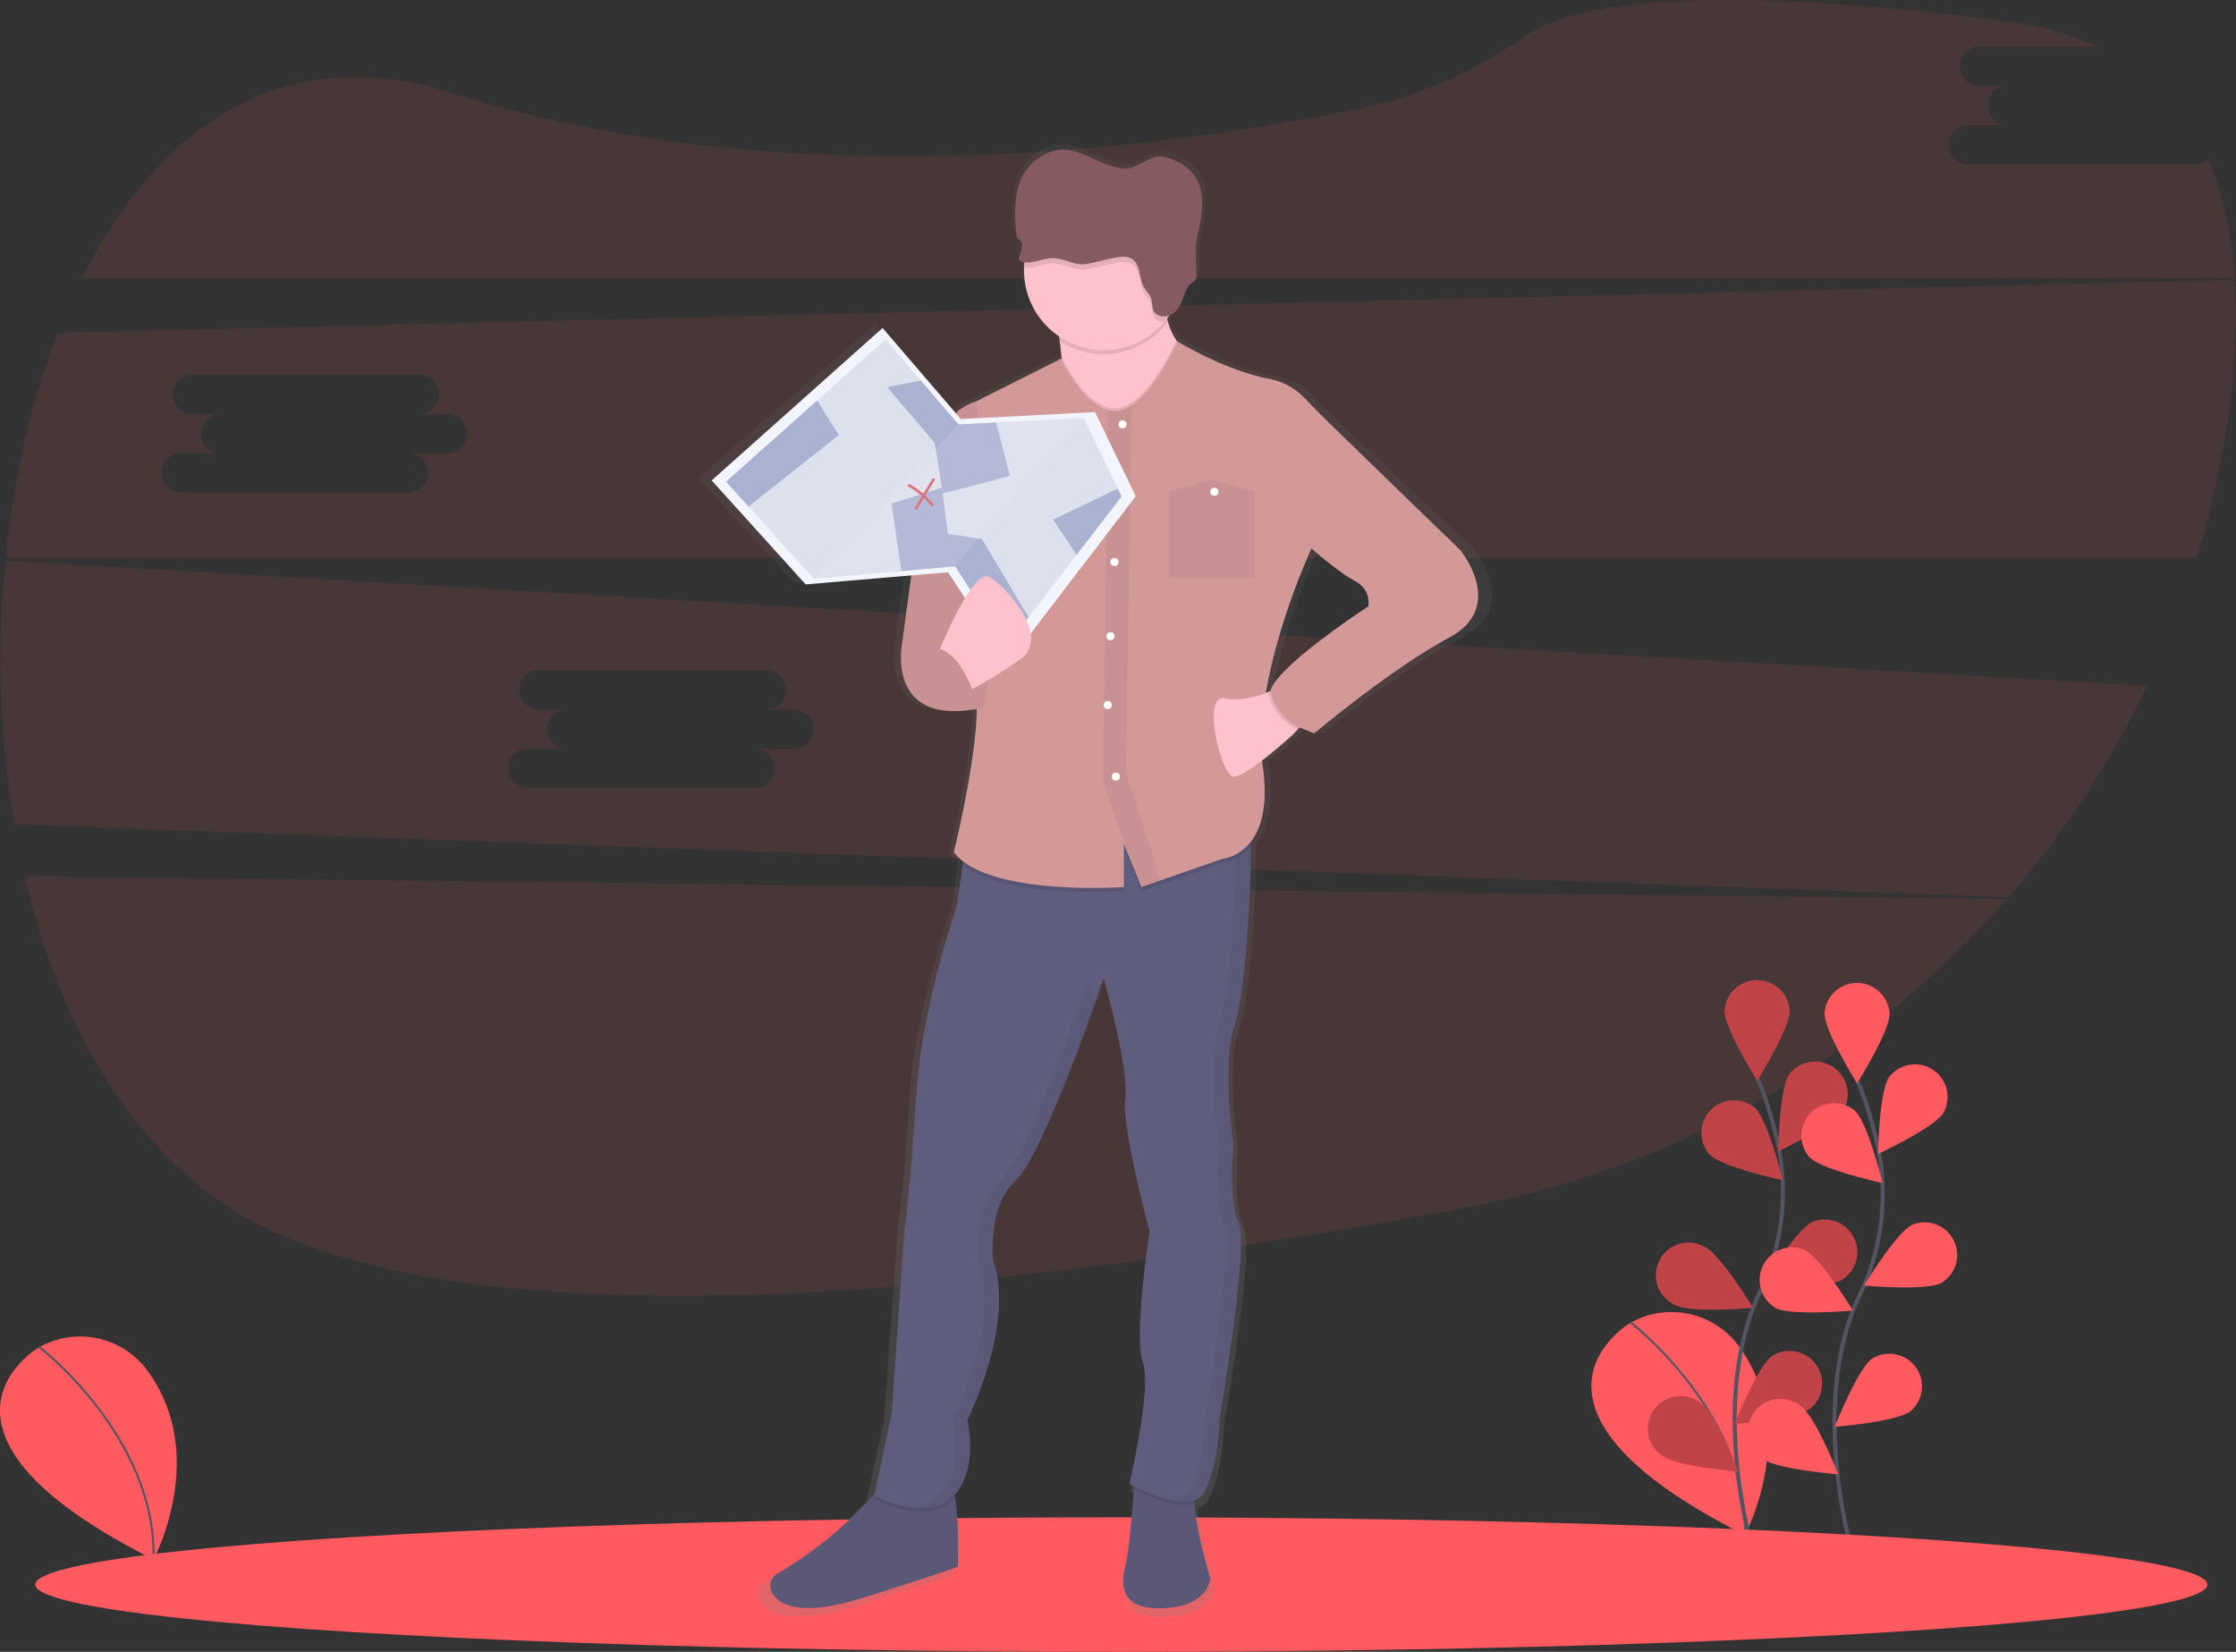 <svg id="86b9c162-e770-4ffa-9cda-84e615f7dc7a" data-name="Layer 1" xmlns="http://www.w3.org/2000/svg" xmlns:xlink="http://www.w3.org/1999/xlink" width="1097.33" height="810.62" viewBox="0 0 1097.33 810.62"><rect x="0" y="0" width="1097.33" height="810.62" fill="#333333" stroke="none"/><defs><linearGradient id="18f7bdf6-b159-4951-801a-ccf90bc3291f" x1="588.67" y1="838.15" x2="588.67" y2="115.47" gradientUnits="userSpaceOnUse"><stop offset="0" stop-color="gray" stop-opacity="0.25"/><stop offset="0.54" stop-color="gray" stop-opacity="0.12"/><stop offset="1" stop-color="gray" stop-opacity="0.1"/></linearGradient></defs><title>lost</title><path d="M63.41,474.66C80.77,548.86,117.52,613,175.6,644.09c120.7,64.61,392.91,31.29,596.07-7A465.21,465.21,0,0,0,1036.21,485.9Z" transform="translate(-51.34 -44.69)" fill="#ff5a5f" opacity="0.1"/><path d="M850.65,694.41S783,735.21,907.68,798c0,0,27.46-51-2.9-92.57a40.94,40.94,0,0,0-53.12-11.64Z" transform="translate(-51.34 -44.69)" fill="#ff5a5f"/><path d="M851.43,693.55S909.31,737.83,907.68,798" transform="translate(-51.34 -44.69)" fill="none" stroke="#535461" stroke-miterlimit="10"/><path d="M69.65,706.41S2,747.21,126.68,810c0,0,27.46-51-2.9-92.57a40.94,40.94,0,0,0-53.12-11.64Z" transform="translate(-51.34 -44.69)" fill="#ff5a5f"/><path d="M70.43,705.55S128.31,749.83,126.68,810" transform="translate(-51.34 -44.69)" fill="none" stroke="#535461" stroke-miterlimit="10"/><path d="M911,803.77s-21.19-72,4-124.91a113.65,113.65,0,0,0,9.19-71.3A191.13,191.13,0,0,0,914,574.1" transform="translate(-51.34 -44.69)" fill="none" stroke="#535461" stroke-miterlimit="10" stroke-width="2"/><path d="M929.69,540.64c0,8.82-16,34.39-16,34.39s-16-25.57-16-34.39a16,16,0,0,1,31.93,0Z" transform="translate(-51.34 -44.69)" fill="#ff5a5f"/><path d="M956.08,589.48c-4.79,7.4-32.09,20.19-32.09,20.19s.5-30.14,5.29-37.54a16,16,0,0,1,26.8,17.36Z" transform="translate(-51.34 -44.69)" fill="#ff5a5f"/><path d="M954.93,672.95c-7.87,4-37.89,1.23-37.89,1.23s15.64-25.77,23.52-29.74a16,16,0,0,1,14.38,28.51Z" transform="translate(-51.34 -44.69)" fill="#ff5a5f"/><path d="M939.83,735.91c-7.09,5.24-37.14,7.61-37.14,7.61s11.06-28,18.15-33.29a16,16,0,0,1,19,25.67Z" transform="translate(-51.34 -44.69)" fill="#ff5a5f"/><path d="M890.46,611.38c6.32,6.14,35.79,12.51,35.79,12.51s-7.22-29.27-13.54-35.41a16,16,0,0,0-22.25,22.9Z" transform="translate(-51.34 -44.69)" fill="#ff5a5f"/><path d="M873.75,685.23c7.87,4,37.89,1.23,37.89,1.23S896,660.69,888.12,656.72a16,16,0,1,0-14.38,28.51Z" transform="translate(-51.34 -44.69)" fill="#ff5a5f"/><path d="M867.35,759.24c7.09,5.24,37.14,7.61,37.14,7.61s-11.06-28-18.15-33.29a16,16,0,1,0-19,25.67Z" transform="translate(-51.34 -44.69)" fill="#ff5a5f"/><path d="M929.69,540.64c0,8.82-16,34.39-16,34.39s-16-25.57-16-34.39a16,16,0,0,1,31.93,0Z" transform="translate(-51.34 -44.69)" opacity="0.25"/><path d="M956.08,589.48c-4.79,7.4-32.09,20.19-32.09,20.19s.5-30.14,5.29-37.54a16,16,0,0,1,26.8,17.36Z" transform="translate(-51.34 -44.69)" opacity="0.25"/><path d="M954.93,672.95c-7.87,4-37.89,1.23-37.89,1.23s15.64-25.77,23.52-29.74a16,16,0,0,1,14.38,28.51Z" transform="translate(-51.34 -44.69)" opacity="0.25"/><path d="M939.83,735.91c-7.09,5.24-37.14,7.61-37.14,7.61s11.06-28,18.15-33.29a16,16,0,0,1,19,25.67Z" transform="translate(-51.34 -44.69)" opacity="0.25"/><path d="M890.46,611.38c6.32,6.14,35.79,12.51,35.79,12.51s-7.22-29.27-13.54-35.41a16,16,0,0,0-22.25,22.9Z" transform="translate(-51.34 -44.69)" opacity="0.25"/><path d="M873.75,685.23c7.87,4,37.89,1.23,37.89,1.23S896,660.69,888.12,656.72a16,16,0,1,0-14.38,28.51Z" transform="translate(-51.34 -44.69)" opacity="0.25"/><path d="M867.35,759.24c7.09,5.24,37.14,7.61,37.14,7.61s-11.06-28-18.15-33.29a16,16,0,1,0-19,25.67Z" transform="translate(-51.34 -44.69)" opacity="0.25"/><path d="M960,805.14s-21.19-72,4-124.91a113.65,113.65,0,0,0,9.19-71.3,191.13,191.13,0,0,0-10.09-33.46" transform="translate(-51.34 -44.69)" fill="none" stroke="#535461" stroke-miterlimit="10" stroke-width="2"/><path d="M978.73,542c0,8.82-16,34.39-16,34.39s-16-25.57-16-34.39a16,16,0,0,1,31.93,0Z" transform="translate(-51.34 -44.69)" fill="#ff5a5f"/><path d="M1005.12,590.85C1000.33,598.25,973,611,973,611s.5-30.14,5.29-37.54a16,16,0,0,1,26.8,17.36Z" transform="translate(-51.34 -44.69)" fill="#ff5a5f"/><path d="M1004,674.32c-7.87,4-37.89,1.23-37.89,1.23s15.64-25.77,23.52-29.74A16,16,0,0,1,1004,674.32Z" transform="translate(-51.34 -44.69)" fill="#ff5a5f"/><path d="M988.87,737.28c-7.09,5.24-37.14,7.61-37.14,7.61s11.06-28,18.15-33.29a16,16,0,0,1,19,25.67Z" transform="translate(-51.34 -44.69)" fill="#ff5a5f"/><path d="M939.5,612.75c6.32,6.14,35.79,12.51,35.79,12.51s-7.22-29.27-13.54-35.41a16,16,0,0,0-22.25,22.9Z" transform="translate(-51.34 -44.69)" fill="#ff5a5f"/><path d="M922.78,686.6c7.87,4,37.89,1.23,37.89,1.23S945,662.06,937.16,658.09a16,16,0,0,0-14.38,28.51Z" transform="translate(-51.34 -44.69)" fill="#ff5a5f"/><path d="M916.38,760.61c7.09,5.24,37.14,7.61,37.14,7.61s-11.06-28-18.15-33.29a16,16,0,1,0-19,25.67Z" transform="translate(-51.34 -44.69)" fill="#ff5a5f"/><path d="M1128.77,125.41H1017.3a9.63,9.63,0,1,1,0-19.27h19.27a9.63,9.63,0,0,1,0-19.27H1022.8a9.63,9.63,0,0,1,0-19.27H1081c-12.91-6-28-10.27-45.38-12.51-158.64-20.38-215.28-6.9-235.26,7-24.65,17.1-52.15,29.68-81.54,35.74C620.92,118,437.87,142.29,272,90c-82.46-26-143.75,17.92-180.48,91.28H1148.13c-1.38-21.32-5.51-41-13.09-58.24A9.58,9.58,0,0,1,1128.77,125.41Z" transform="translate(-51.34 -44.69)" fill="#ff5a5f" opacity="0.1"/><path d="M54,319.79a491.06,491.06,0,0,0,4.33,129.46L1037,485a460,460,0,0,0,68-103.7ZM441,412.14H421.77a9.63,9.63,0,0,1,0,19.27H310.3a9.63,9.63,0,1,1,0-19.27h19.27a9.63,9.63,0,0,1,0-19.27H315.8a9.63,9.63,0,0,1,0-19.27H427.27a9.63,9.63,0,1,1,0,19.27H441a9.63,9.63,0,0,1,0,19.27Z" transform="translate(-51.34 -44.69)" fill="#ff5a5f" opacity="0.1"/><path d="M1148.17,182,79.68,208c-13,33.41-21.61,71.19-25.59,110.34H1129.45A456.46,456.46,0,0,0,1145,248C1148.17,225,1149.46,202.71,1148.17,182ZM271,267.14H251.77a9.63,9.63,0,0,1,0,19.27H140.3a9.63,9.63,0,1,1,0-19.27h19.27a9.63,9.63,0,0,1,0-19.27H145.8a9.63,9.63,0,0,1,0-19.27H257.27a9.63,9.63,0,1,1,0,19.27H271a9.63,9.63,0,0,1,0,19.27Z" transform="translate(-51.34 -44.69)" fill="#ff5a5f" opacity="0.1"/><ellipse cx="550.33" cy="777.62" rx="533" ry="33" fill="#ff5a5f"/><path d="M774.44,313.8s-61.81-58.17-70.74-66.87c-3.11-3-6.05-6-8.56-8.53a33.57,33.57,0,0,0-17.73-9.29c-23.16-4.39-46.85-18.63-46.85-18.63h0c-.13-.17-.26-.32-.38-.5a28.17,28.17,0,0,1-4.35-9.3c-.13-.49-.26-1-.37-1.52q.56-.72,1.09-1.47a7.16,7.16,0,0,0,1.17-.53c2.93-1.67,4.58-4.76,5.69-7.8,1-2.69,1.8-5.66,4.18-7.41a8.74,8.74,0,0,0,2.27-1.81,5.33,5.33,0,0,0,.53-3.09c0-6.83-1.09-12.07.5-18.73,2.54-10.66,4.87-24-3.18-31.91a28.11,28.11,0,0,0-15.16-7.55c-5.17-.82-12.82,6.22-18.06,6-13.35-.51-24.6-12.55-37.29-8.66a26.22,26.22,0,0,0-13.7,9.82c-6.26,8.92-5.66,20.46-4.76,31.1a3.87,3.87,0,0,0,.69,2.27c.47.55,1.22.84,1.68,1.39a3.37,3.37,0,0,1,.52,2.49,16.34,16.34,0,0,1-1.24,5,2,2,0,0,0-.19,1.81,1.89,1.89,0,0,0,1,.68,9.09,9.09,0,0,0,1.65.39c-.09.88-.17,1.76-.2,2.65,0,.5,0,1,0,1.51a39.14,39.14,0,0,0,17.82,32.68c.11.72.23,1.46.34,2.23.34,2.37.65,5,.88,7.86,0,.52.08,1,.12,1.57l-.27-.55-43,21.08a21.31,21.31,0,0,0-8.67,4.25l-.85.42v.25q-.53.44-1.08.94L480.63,203.9l-87,75.52,47.84,51.51,53.76-4.48c-2.65,18.2-4.46,32.15-4.46,32.15s-9.83,42.13,37.79,34.07c-.31,26.57-11.69,70.91-11.69,70.91a23.42,23.42,0,0,0,4.63,4.57l-.27,1.81-3,20.37s-17.86,49.48-20.6,93.61-6.18,68.87-6.18,68.87l-6.18,88.27-8.69,40.36a204.06,204.06,0,0,1-49.4,39.5,6.92,6.92,0,0,0-2.8,9.48c3.52,6.06,14.35,12.35,47.15,2.27,52.2-16,47.39-15.38,47.39-15.38s.77-21.42-1.45-34.12c-.07-.38-.14-.75-.21-1.12,12.5-14.09,6.46-37,6.46-37s24.72-48.14,13-79.57c0,0-2.75-26.75,11.68-39.45.2-.18.41-.38.62-.59l.19-.2.47-.5.21-.23.55-.64.12-.14c.22-.27.45-.56.68-.86l.18-.24L552,622l.22-.32.54-.79.18-.26.73-1.11.14-.22.61-1,.23-.38.56-.94.21-.36.77-1.34v0l.77-1.38.22-.41.59-1.09.23-.44.71-1.35.09-.17.82-1.6.2-.39.64-1.27.24-.48.67-1.36.17-.34.84-1.75.14-.29.7-1.49.24-.51.65-1.39.21-.45.86-1.87,0,0,.83-1.85.23-.51.65-1.47.22-.51L568,591l0-.08.87-2,.19-.43.68-1.58.23-.53.71-1.69.14-.32.86-2,.14-.33.71-1.7.23-.55.65-1.59.19-.46.83-2,.07-.17.75-1.85.23-.57.61-1.52.22-.55.72-1.82.07-.19.78-2,.23-.58.56-1.43.24-.63.59-1.52.17-.45.73-1.89.2-.52.53-1.38.27-.7.47-1.22.25-.66.66-1.75.19-.51.48-1.28.27-.71.4-1.07.27-.73.45-1.21.29-.78.45-1.22.29-.78.31-.84.29-.8.25-.69.67-1.82.11-.31.31-.86.21-.57.32-.87.15-.41c2.87-7.91,4.63-13,4.63-13s13,45.47,11,59.51,12.36,66.2,12.36,66.2-8.24,52.16-3.43,64.86-6.87,60.18-6.87,60.18.89.49,2.4,1.24l-.09,1.29c-.75,10.44-2.38,30.5-4.37,38.26-2.75,10.7-1.37,22.07,20.6,20.73s22.66-14.71,22.66-14.71-7.25-23.38-8.14-37.17c0-.45,0-.89-.06-1.32l0,0,.62-.23.18-.07c.25-.11.49-.22.72-.34l0,0c.22-.12.42-.24.63-.37l.18-.12q.26-.18.51-.38l.12-.1q.3-.25.57-.52l.13-.13q.21-.23.41-.47l.14-.18c.16-.21.32-.43.47-.67,7.55-12,8.24-37.45,8.24-37.45s15.11-85.59,9.62-97-2.75-38.11-2.75-38.11-6.18-40.12.69-59.51c5.14-14.52,8.36-64.66,8.21-88.65q0-.75,0-1.47c0-.17,0-.34,0-.51,5.12-6.36,9-17.52,6.24-37.08-.16-1.11-.28-2.23-.4-3.37,7.8-5.83,15.5-12.68,15.5-12.68l2.66-2.74.85-.88c.74.31,1.52.59,2.33.84,3,1.36,5.14,2.12,5.14,2.12s39.15-32.1,68.68-47.48S774.44,313.8,774.44,313.8Zm-46.7,28.08S686.53,368,679,381.34a10,10,0,0,0-1,2.38l-1,.42h0l-1.26.48c6.31-36,23.2-71.49,23.2-71.49s13,11.37,22,16S727.74,341.89,727.74,341.89Z" transform="translate(-51.34 -44.69)" fill="url(#18f7bdf6-b159-4951-801a-ccf90bc3291f)"/><path d="M475.73,828.55c-31.64,10-42.09,3.76-45.48-2.25a7,7,0,0,1,2.7-9.39,198.05,198.05,0,0,0,48-39.54c3.52-4,5.37-6.45,5.37-6.45s24.51-4.64,30.47,0c1.49,1.16,2.53,4.4,3.24,8.6,2.14,12.58,1.4,33.8,1.4,33.8S526.07,812.65,475.73,828.55Z" transform="translate(-51.34 -44.69)" fill="#5b5877"/><path d="M645.3,819.27s-.66,13.25-21.86,14.57-22.52-9.94-19.87-20.53c1.92-7.68,3.49-27.55,4.21-37.9.27-3.93.42-6.48.42-6.48s33.12-3.31,29.81,6a20.65,20.65,0,0,0-.56,7.56C638.31,796.12,645.3,819.27,645.3,819.27Z" transform="translate(-51.34 -44.69)" fill="#5b5877"/><path d="M520,779.52l-.59.68c-12.59,13.91-39.08,0-39.08,0l.59-2.82c3.52-4,5.37-6.45,5.37-6.45s24.51-4.64,30.47,0C518.29,772.08,519.33,775.32,520,779.52Z" transform="translate(-51.34 -44.69)" opacity="0.1"/><path d="M638,774.89a20.65,20.65,0,0,0-.56,7.56c-8.66,3-24-4.1-29.67-7,.27-3.93.42-6.48.42-6.48S641.33,765.62,638,774.89Z" transform="translate(-51.34 -44.69)" opacity="0.1"/><path d="M659.21,644.4c5.3,11.26-9.27,96-9.27,96s-.66,25.17-7.95,37.09-36.43-4.64-36.43-4.64,11.26-47,6.62-59.62S615.49,649,615.49,649s-13.91-51.67-11.92-65.58-10.6-59-10.6-59-29.15,86.78-43.06,99.36-11.26,39.08-11.26,39.08c11.26,31.13-12.59,78.83-12.59,78.83s6,23.18-6.62,37.09-39.08,0-39.08,0L489,737.8l6-87.44s3.31-24.51,6-68.23,19.87-92.74,19.87-92.74l2.88-20.18,2.42-16.92s134.47-4.64,137.78-5.3c.83-.17,1.25,4.89,1.29,12.86.15,23.77-3,73.43-7.92,87.82-6.62,19.21-.66,59-.66,59S653.91,633.14,659.21,644.4Z" transform="translate(-51.34 -44.69)" fill="#5f5d7e"/><g opacity="0.05"><path d="M585.69,524.5s-29.15,86.78-43.06,99.36-11.26,39.08-11.26,39.08c11.26,31.13-12.59,78.83-12.59,78.83s6,23.18-6.62,37.09a19,19,0,0,1-12.22,6c7,.73,14.39-.33,19.5-6,12.59-13.91,6.62-37.09,6.62-37.09s23.85-47.69,12.59-78.83c0,0-2.65-26.5,11.26-39.08,10.69-9.67,30.36-63.11,38.91-87.37C587.06,529.41,585.69,524.5,585.69,524.5Z" transform="translate(-51.34 -44.69)"/><path d="M656.56,606.64s-6-39.74.66-59c5-14.39,8.06-64.05,7.92-87.82,0-8-.46-13-1.29-12.86-.41.08-2.88.23-6.87.42.56,1.36.84,5.92.88,12.45.15,23.77-3,73.43-7.92,87.82-6.62,19.21-.66,59-.66,59s-2.65,26.5,2.65,37.76-9.27,96-9.27,96-.66,25.17-7.95,37.09a8.84,8.84,0,0,1-6.08,4c5.67.84,10.83.14,13.36-4,7.29-11.92,7.95-37.09,7.95-37.09s14.57-84.79,9.27-96S656.56,606.64,656.56,606.64Z" transform="translate(-51.34 -44.69)"/></g><path d="M639.34,219.8,634.7,265.5s-73.53,15.9-65.58-9.94c3.76-12.23,4-25.36,3.13-35.79-.23-2.82-.52-5.44-.85-7.79a111.52,111.52,0,0,0-2.28-12.06s57-43.06,54.32-13.91a47.46,47.46,0,0,0,1.05,16.47,28.24,28.24,0,0,0,4.2,9.21C633.38,218.31,639.34,219.8,639.34,219.8Z" transform="translate(-51.34 -44.69)" fill="#fdc2cc"/><path d="M624.5,202.49c-.53.72-1.09,1.43-1.66,2.11A39.09,39.09,0,0,1,571.4,212a111.52,111.52,0,0,0-2.28-12.06s57-43.06,54.32-13.91A47.46,47.46,0,0,0,624.5,202.49Z" transform="translate(-51.34 -44.69)" opacity="0.1"/><path d="M632.05,177.4a39.08,39.08,0,0,1-78.16,0c0-.5,0-1,0-1.5a39.08,39.08,0,0,1,78.13,1.5Z" transform="translate(-51.34 -44.69)" fill="#fdc2cc"/><path d="M665.14,459.87a21.3,21.3,0,0,1-13.88,8.33l-30.44,10.65-.07,0-9.23,3.23-3.87-9.52-4.74-11.68v21.2s-58.16,4-79.26-12.89l2.42-16.92s134.47-4.64,137.78-5.3C664.68,446.84,665.1,451.89,665.14,459.87Z" transform="translate(-51.34 -44.69)" opacity="0.1"/><path d="M639.34,219.8,634.7,265.5s-73.53,15.9-65.58-9.94c3.76-12.23,4-25.36,3.13-35.79,1.27,2.66,10.62,21.48,22.71,24.75h0a13.11,13.11,0,0,0,4.63.44,15.37,15.37,0,0,0,7.13-2.76c10.88-7.23,20-26.26,22-30.5C633.38,218.31,639.34,219.8,639.34,219.8Z" transform="translate(-51.34 -44.69)" opacity="0.1"/><path d="M762.55,357.58c-28.48,15.24-66.24,47-66.24,47s-27.82-9.94-20.53-23.18,47-39.08,47-39.08,2-7.95-6.62-12.59-21.2-15.9-21.2-15.9-29.81,64.25-23.85,107.31-19.87,45-19.87,45l-30.44,10.65-.07,0-9.23,3.23-3.87-9.52-4.74-11.68v21.2s-67.57,4.64-83.46-17.22c0,0,14.57-58.29,10.6-80.81s-8.61-135.79-8.61-135.79l50.67-25.5S582,242.33,595,245.86h0a13.11,13.11,0,0,0,4.63.44,15.37,15.37,0,0,0,7.13-2.76c12.27-8.15,22.35-31.35,22.35-31.35s22.85,14.1,45.19,18.45a32.1,32.1,0,0,1,17.1,9.2c2.42,2.53,5.26,5.44,8.26,8.45,8.61,8.61,68.23,66.24,68.23,66.24S791,342.34,762.55,357.58Z" transform="translate(-51.34 -44.69)" fill="#d39999"/><path d="M697,393.35l-8.7,9.21-2.56,2.72s-23.18,21.2-29.15,20.53-15.9-41.07-4-38.42c7.24,1.61,15.71-.93,21.23-3.18h0a56.17,56.17,0,0,0,5.92-2.78Z" transform="translate(-51.34 -44.69)" fill="#fdc2cc"/><path d="M632.05,177.4a38.9,38.9,0,0,1-9.22,25.21,5.64,5.64,0,0,1-5.25-2.51c-1.1-1.93-.64-4.35-1.37-6.43s-2.39-3.51-3.44-5.36c-2.66-4.66-1.54-11.72-6.41-14.22-2.24-1.14-4.95-.76-7.45-.34-4.91.81-9.85,2.42-14.69,3.09-5.52.78-10.49-2.81-15.94-2.89-4.86-.08-9.74,2.77-14.35,1.95a39.08,39.08,0,0,1,78.13,1.5Z" transform="translate(-51.34 -44.69)" opacity="0.1"/><path d="M598.91,171.1c2.5-.41,5.21-.8,7.45.35,4.87,2.49,3.75,9.55,6.41,14.21,1.05,1.85,2.75,3.36,3.45,5.36s.27,4.5,1.37,6.43c1.59,2.79,5.9,3.2,8.73,1.54s4.41-4.71,5.48-7.73c.94-2.66,1.73-5.6,4-7.34a8.48,8.48,0,0,0,2.19-1.79,5.4,5.4,0,0,0,.52-3.06c0-6.76-1.05-12,.48-18.55,2.45-10.56,4.69-23.78-3.07-31.61a26.85,26.85,0,0,0-14.62-7.48c-5-.82-12.36,6.16-17.42,6-12.87-.51-23.73-12.43-36-8.58a25.32,25.32,0,0,0-13.22,9.73c-6,8.84-5.46,20.26-4.59,30.81a3.9,3.9,0,0,0,.67,2.25c.45.54,1.18.83,1.62,1.38a3.41,3.41,0,0,1,.5,2.46,16.55,16.55,0,0,1-1.19,5,2.06,2.06,0,0,0-.18,1.8,1.82,1.82,0,0,0,1,.68c5,1.8,10.4-1.67,15.75-1.58s10.43,3.67,15.95,2.89C589.06,173.52,594,171.91,598.91,171.1Z" transform="translate(-51.34 -44.69)" fill="#865a61"/><path d="M620.83,476.86l-.07,0-9.57,3.56-3.54-9.85-15-41.82L595,245.86h0a13.11,13.11,0,0,0,4.63.44,15.37,15.37,0,0,0,7.13-2.76h0l-2.84,180Z" transform="translate(-51.34 -44.69)" opacity="0.05"/><circle cx="550.91" cy="208.23" r="1.99" fill="#fff"/><circle cx="546.93" cy="275.79" r="1.99" fill="#fff"/><circle cx="543.62" cy="346.01" r="1.99" fill="#fff"/><circle cx="547.6" cy="381.11" r="1.99" fill="#fff"/><polygon points="615.83 283.74 573.43 283.74 573.43 241.35 594.63 235.38 615.83 241.35 615.83 283.74" opacity="0.05"/><circle cx="548.92" cy="239.36" r="1.99" fill="#fff"/><circle cx="595.95" cy="241.35" r="1.99" fill="#fff"/><circle cx="544.95" cy="312.22" r="1.99" fill="#fff"/><path d="M530.71,241.66s-18.55,2.65-24.51,36.43-11.92,80.81-11.92,80.81S484.34,402.62,534,392l2.65-15.24s-5,17.55-3.64-17.55,1.66-58,1.66-58Z" transform="translate(-51.34 -44.69)" fill="#d39999"/><path d="M530.71,241.66s-18.55,2.65-24.51,36.43-11.92,80.81-11.92,80.81S484.34,402.62,534,392l2.65-15.24s-7.62,16.89-6.29-18.22,4.31-57.3,4.31-57.3Z" transform="translate(-51.34 -44.69)" opacity="0.05"/><path d="M697,393.35l-8.7,9.21c-12.37-5-14.77-18.11-14.77-18.11l.32-.24h0a56.17,56.17,0,0,0,5.92-2.78Z" transform="translate(-51.34 -44.69)" opacity="0.1"/><path d="M684.72,376.46l-9.89,7.33s3.27,17.84,21.81,19.83l7.95-13.91Z" transform="translate(-51.34 -44.69)" fill="#d39999"/><polygon points="349.25 235.77 433.13 160.96 471.52 205.63 537.4 202.23 557.37 243.53 494.65 325.45 465.27 280.82 395.39 286.8 349.25 235.77" fill="#f2f5fb"/><polygon points="550.42 243.63 528.35 272.3 504.8 302.9 493.92 317.05 468.75 277.89 442.35 280.21 399.37 283.98 367.35 248.57 356.34 236.4 401.01 196.56 434.57 166.64 451.86 186.76 470.36 208.29 488.84 207.34 531.8 205.12 548.57 239.8 550.42 243.63" fill="#dde0ed"/><polygon points="411.67 213.48 367.35 248.57 356.34 236.4 401.01 196.56 411.67 213.48" fill="#abb1d1"/><polygon points="462.23 239.33 458.74 217.34 435.42 189.97 451.86 186.76 470.36 208.29 488.84 207.34 495.62 233.53 462.69 242.2 462.23 239.33" fill="#abb1d1"/><polygon points="550.42 243.63 528.35 272.3 516.89 255.02 548.57 239.8 550.42 243.63" fill="#abb1d1"/><polygon points="504.8 302.9 493.92 317.05 468.75 277.89 442.35 280.21 437.56 247.1 462.23 239.33 465.19 261.95 481.88 264.54 504.8 302.9" fill="#abb1d1"/><path d="M508.88,293a.66.66,0,0,1-.64-.23,38.34,38.34,0,0,0-11.07-9.27.66.66,0,1,1,.64-1.16,39.67,39.67,0,0,1,11.45,9.59.66.66,0,0,1-.39,1.07Z" transform="translate(-51.34 -44.69)" fill="#d7666f"/><path d="M501,294.84a.66.66,0,0,1-.69-1l8.58-14.17a.66.66,0,0,1,1.13.69l-8.58,14.17A.66.66,0,0,1,501,294.84Z" transform="translate(-51.34 -44.69)" fill="#d7666f"/><polygon points="399.39 283.1 470.21 208.14 531.67 205.15 468.92 277.63 399.39 283.1" fill="#fff" opacity="0.1"/><path d="M512.16,364.16s16.56-40.63,24.51-36.41,31.13,29.55,15.24,40.63-27.16,16.36-27.16,16.36l-12.59-1.58Z" transform="translate(-51.34 -44.69)" fill="#fdc2cc"/><path d="M503.22,364.53s15.19-11.92,27.46,24.18l-11.57,1.66-13.25-7.95Z" transform="translate(-51.34 -44.69)" fill="#d39999"/><path d="M503.22,364.53s15.19-11.92,27.46,24.18l-11.57,1.66-13.25-7.95Z" transform="translate(-51.34 -44.69)" opacity="0.05"/></svg>